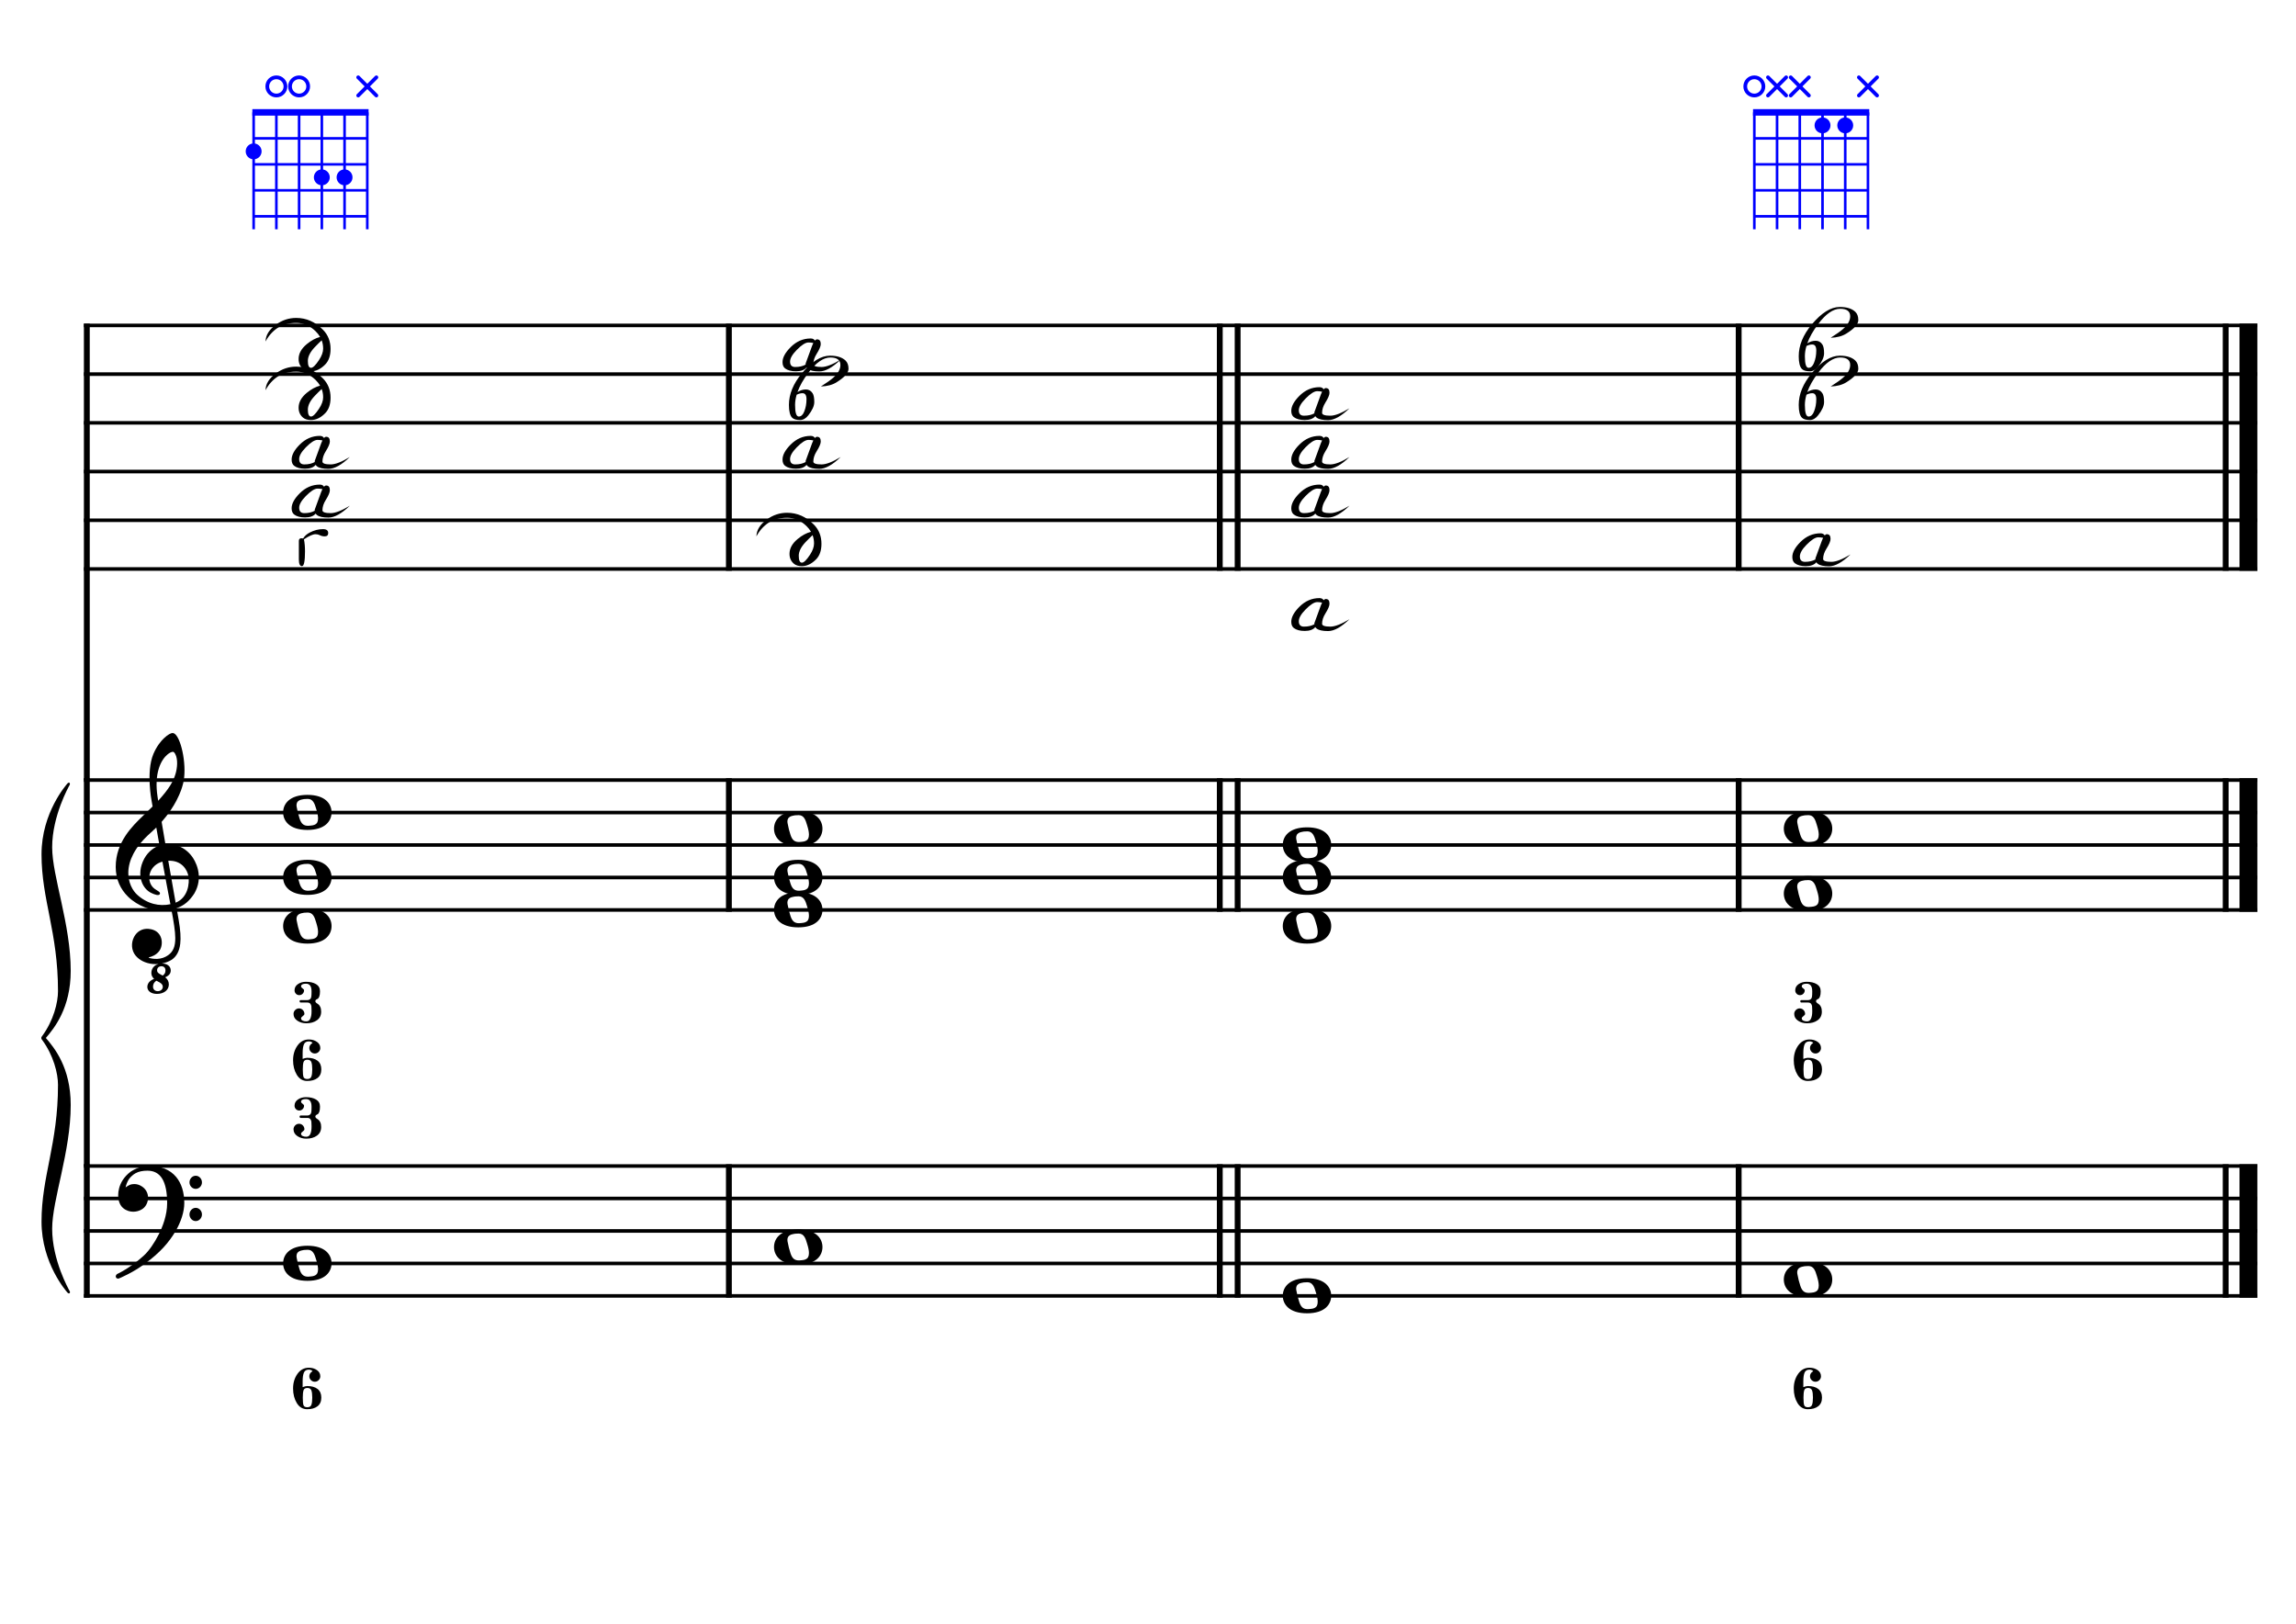 <?xml version="1.0" encoding="UTF-8" standalone="no"?>
<svg width="4209.44px" height="2976.38px" viewBox="0 0 4209.44 2976.38"
 xmlns="http://www.w3.org/2000/svg" xmlns:xlink="http://www.w3.org/1999/xlink" version="1.2" baseProfile="tiny">
<title>DoMajeur (6)</title>
<desc>Generated by MuseScore 3.6.2</desc>
<polyline class="StaffLines" fill="none" stroke="#000000" stroke-width="6.55" stroke-linejoin="bevel" points="153.819,596.523 4138.58,596.523"/>
<polyline class="StaffLines" fill="none" stroke="#000000" stroke-width="6.55" stroke-linejoin="bevel" points="153.819,685.814 4138.58,685.814"/>
<polyline class="StaffLines" fill="none" stroke="#000000" stroke-width="6.55" stroke-linejoin="bevel" points="153.819,775.106 4138.58,775.106"/>
<polyline class="StaffLines" fill="none" stroke="#000000" stroke-width="6.55" stroke-linejoin="bevel" points="153.819,864.397 4138.58,864.397"/>
<polyline class="StaffLines" fill="none" stroke="#000000" stroke-width="6.55" stroke-linejoin="bevel" points="153.819,953.688 4138.58,953.688"/>
<polyline class="StaffLines" fill="none" stroke="#000000" stroke-width="6.55" stroke-linejoin="bevel" points="153.819,1042.98 4138.58,1042.98"/>
<polyline class="StaffLines" fill="none" stroke="#000000" stroke-width="6.55" stroke-linejoin="bevel" points="153.819,1429.91 4138.58,1429.91"/>
<polyline class="StaffLines" fill="none" stroke="#000000" stroke-width="6.55" stroke-linejoin="bevel" points="153.819,1489.44 4138.58,1489.44"/>
<polyline class="StaffLines" fill="none" stroke="#000000" stroke-width="6.55" stroke-linejoin="bevel" points="153.819,1548.96 4138.58,1548.96"/>
<polyline class="StaffLines" fill="none" stroke="#000000" stroke-width="6.55" stroke-linejoin="bevel" points="153.819,1608.49 4138.58,1608.49"/>
<polyline class="StaffLines" fill="none" stroke="#000000" stroke-width="6.55" stroke-linejoin="bevel" points="153.819,1668.02 4138.58,1668.02"/>
<polyline class="StaffLines" fill="none" stroke="#000000" stroke-width="6.55" stroke-linejoin="bevel" points="153.819,2137.36 4138.58,2137.36"/>
<polyline class="StaffLines" fill="none" stroke="#000000" stroke-width="6.55" stroke-linejoin="bevel" points="153.819,2196.89 4138.58,2196.89"/>
<polyline class="StaffLines" fill="none" stroke="#000000" stroke-width="6.55" stroke-linejoin="bevel" points="153.819,2256.42 4138.58,2256.42"/>
<polyline class="StaffLines" fill="none" stroke="#000000" stroke-width="6.55" stroke-linejoin="bevel" points="153.819,2315.94 4138.58,2315.94"/>
<polyline class="StaffLines" fill="none" stroke="#000000" stroke-width="6.55" stroke-linejoin="bevel" points="153.819,2375.47 4138.58,2375.47"/>
<polyline class="BarLine" fill="none" stroke="#000000" stroke-width="10.71" stroke-linejoin="bevel" points="159.176,2134.09 159.176,2378.75"/>
<polyline class="BarLine" fill="none" stroke="#000000" stroke-width="10.71" stroke-linejoin="bevel" points="1336.33,2134.09 1336.33,2378.75"/>
<polyline class="BarLine" fill="none" stroke="#000000" stroke-width="10.71" stroke-linejoin="bevel" points="2236.33,2134.09 2236.33,2378.75"/>
<polyline class="BarLine" fill="none" stroke="#000000" stroke-width="10.71" stroke-linejoin="bevel" points="2269.07,2134.09 2269.07,2378.75"/>
<polyline class="BarLine" fill="none" stroke="#000000" stroke-width="10.71" stroke-linejoin="bevel" points="3187.66,2134.09 3187.66,2378.75"/>
<polyline class="BarLine" fill="none" stroke="#000000" stroke-width="10.71" stroke-linejoin="bevel" points="4080.54,2134.09 4080.54,2378.75"/>
<polyline class="BarLine" fill="none" stroke="#000000" stroke-width="32.74" stroke-linejoin="bevel" points="4122.21,2134.09 4122.21,2378.75"/>
<polyline class="BarLine" fill="none" stroke="#000000" stroke-width="10.71" stroke-linejoin="bevel" points="159.176,1426.63 159.176,2137.36"/>
<polyline class="BarLine" fill="none" stroke="#000000" stroke-width="10.71" stroke-linejoin="bevel" points="1336.33,1426.63 1336.33,1671.29"/>
<polyline class="BarLine" fill="none" stroke="#000000" stroke-width="10.71" stroke-linejoin="bevel" points="2236.33,1426.63 2236.33,1671.29"/>
<polyline class="BarLine" fill="none" stroke="#000000" stroke-width="10.71" stroke-linejoin="bevel" points="2269.07,1426.63 2269.07,1671.29"/>
<polyline class="BarLine" fill="none" stroke="#000000" stroke-width="10.71" stroke-linejoin="bevel" points="3187.66,1426.63 3187.66,1671.29"/>
<polyline class="BarLine" fill="none" stroke="#000000" stroke-width="10.71" stroke-linejoin="bevel" points="4080.54,1426.63 4080.54,1671.29"/>
<polyline class="BarLine" fill="none" stroke="#000000" stroke-width="32.74" stroke-linejoin="bevel" points="4122.21,1426.63 4122.21,1671.29"/>
<polyline class="BarLine" fill="none" stroke="#000000" stroke-width="10.71" stroke-linejoin="bevel" points="159.176,593.249 159.176,1429.91"/>
<polyline class="BarLine" fill="none" stroke="#000000" stroke-width="10.71" stroke-linejoin="bevel" points="1336.33,593.249 1336.33,1046.25"/>
<polyline class="BarLine" fill="none" stroke="#000000" stroke-width="10.71" stroke-linejoin="bevel" points="2236.33,593.249 2236.33,1046.25"/>
<polyline class="BarLine" fill="none" stroke="#000000" stroke-width="10.71" stroke-linejoin="bevel" points="2269.07,593.249 2269.07,1046.25"/>
<polyline class="BarLine" fill="none" stroke="#000000" stroke-width="10.71" stroke-linejoin="bevel" points="3187.66,593.249 3187.66,1046.25"/>
<polyline class="BarLine" fill="none" stroke="#000000" stroke-width="10.71" stroke-linejoin="bevel" points="4080.54,593.249 4080.54,1046.25"/>
<polyline class="BarLine" fill="none" stroke="#000000" stroke-width="32.74" stroke-linejoin="bevel" points="4122.21,593.249 4122.21,1046.25"/>
<path class="Note" transform="matrix(2.381,0,0,2.381,519.076,2315.94)" d="M18.7,-13.6 C4.9,-13.6 0,-6.6 0,-0.1 C0,6.4 4.9,13.4 18.7,13.4 C32.5,13.4 37.3,6.4 37.3,-0.1 C37.3,-6.6 32.5,-13.6 18.7,-13.6 M10.4,-4.5 C10.3,-4.9 10.3,-5.3 10.3,-5.7 C10.3,-6.5 10.5,-7.3 10.9,-8 C11.6,-9 12.8,-9.7 14.3,-10 C15.6,-10.3 16.3,-10.5 18.9,-10.5 L19,-10.5 C23,-10.5 24.3,-6.8 25.4,-3 L25.7,-2 C26.5,0.6 26.9,2.8 26.9,4.5 C26.9,5.7 26.7,6.8 26.3,7.6 C25.7,8.7 24.7,9.4 23,9.8 C22.1,10 20.6,10.1 20.6,10.1 C20.1,10.1 19.7,10.2 19.3,10.2 C16.1,10.2 14.1,9 12.7,4.7 C11.5,1 11.3,-0.1 10.4,-4.5"/>
<path class="Note" transform="matrix(2.381,0,0,2.381,1419.07,2286.18)" d="M18.7,-13.6 C4.9,-13.6 0,-6.6 0,-0.1 C0,6.4 4.9,13.4 18.7,13.4 C32.5,13.4 37.3,6.4 37.3,-0.1 C37.3,-6.6 32.5,-13.6 18.7,-13.6 M10.4,-4.5 C10.3,-4.9 10.3,-5.3 10.3,-5.7 C10.3,-6.5 10.5,-7.3 10.9,-8 C11.6,-9 12.8,-9.7 14.3,-10 C15.6,-10.3 16.3,-10.5 18.9,-10.5 L19,-10.5 C23,-10.5 24.3,-6.8 25.4,-3 L25.7,-2 C26.5,0.6 26.9,2.8 26.9,4.5 C26.9,5.7 26.7,6.8 26.3,7.6 C25.7,8.7 24.7,9.4 23,9.8 C22.1,10 20.6,10.1 20.6,10.1 C20.1,10.1 19.7,10.2 19.3,10.2 C16.1,10.2 14.1,9 12.7,4.7 C11.5,1 11.3,-0.1 10.4,-4.5"/>
<path class="Note" transform="matrix(2.381,0,0,2.381,2351.81,2375.47)" d="M18.7,-13.6 C4.9,-13.6 0,-6.6 0,-0.1 C0,6.4 4.9,13.4 18.7,13.4 C32.5,13.4 37.3,6.4 37.3,-0.1 C37.3,-6.6 32.5,-13.6 18.7,-13.6 M10.4,-4.5 C10.3,-4.9 10.3,-5.3 10.3,-5.7 C10.3,-6.5 10.5,-7.3 10.9,-8 C11.6,-9 12.8,-9.7 14.3,-10 C15.6,-10.3 16.3,-10.5 18.9,-10.5 L19,-10.5 C23,-10.5 24.3,-6.8 25.4,-3 L25.7,-2 C26.5,0.6 26.9,2.8 26.9,4.5 C26.9,5.7 26.7,6.8 26.3,7.6 C25.7,8.7 24.7,9.4 23,9.8 C22.1,10 20.6,10.1 20.6,10.1 C20.1,10.1 19.7,10.2 19.3,10.2 C16.1,10.2 14.1,9 12.7,4.7 C11.5,1 11.3,-0.1 10.4,-4.5"/>
<path class="Note" transform="matrix(2.381,0,0,2.381,3270.41,2345.71)" d="M18.7,-13.6 C4.9,-13.6 0,-6.6 0,-0.1 C0,6.4 4.9,13.4 18.7,13.4 C32.5,13.4 37.3,6.4 37.3,-0.1 C37.3,-6.6 32.5,-13.6 18.7,-13.6 M10.4,-4.5 C10.3,-4.9 10.3,-5.3 10.3,-5.7 C10.3,-6.5 10.5,-7.3 10.9,-8 C11.6,-9 12.8,-9.7 14.3,-10 C15.6,-10.3 16.3,-10.5 18.9,-10.5 L19,-10.5 C23,-10.5 24.3,-6.8 25.4,-3 L25.7,-2 C26.5,0.6 26.9,2.8 26.9,4.5 C26.9,5.7 26.7,6.8 26.3,7.6 C25.7,8.7 24.7,9.4 23,9.8 C22.1,10 20.6,10.1 20.6,10.1 C20.1,10.1 19.7,10.2 19.3,10.2 C16.1,10.2 14.1,9 12.7,4.7 C11.5,1 11.3,-0.1 10.4,-4.5"/>
<path class="Note" transform="matrix(2.381,0,0,2.381,519.076,1697.78)" d="M18.7,-13.6 C4.9,-13.6 0,-6.6 0,-0.1 C0,6.4 4.9,13.4 18.7,13.4 C32.5,13.4 37.3,6.4 37.3,-0.1 C37.3,-6.6 32.5,-13.6 18.7,-13.6 M10.4,-4.5 C10.3,-4.9 10.3,-5.3 10.3,-5.7 C10.3,-6.5 10.5,-7.3 10.9,-8 C11.6,-9 12.8,-9.7 14.3,-10 C15.6,-10.3 16.3,-10.5 18.9,-10.5 L19,-10.5 C23,-10.5 24.3,-6.8 25.4,-3 L25.7,-2 C26.5,0.6 26.9,2.8 26.9,4.5 C26.9,5.7 26.7,6.8 26.3,7.6 C25.7,8.7 24.7,9.4 23,9.8 C22.1,10 20.6,10.1 20.6,10.1 C20.1,10.1 19.7,10.2 19.3,10.2 C16.1,10.2 14.1,9 12.7,4.7 C11.5,1 11.3,-0.1 10.4,-4.5"/>
<path class="Note" transform="matrix(2.381,0,0,2.381,519.076,1608.49)" d="M18.7,-13.6 C4.9,-13.6 0,-6.6 0,-0.1 C0,6.4 4.9,13.4 18.7,13.4 C32.5,13.4 37.3,6.4 37.3,-0.1 C37.3,-6.6 32.5,-13.6 18.7,-13.6 M10.4,-4.5 C10.3,-4.9 10.3,-5.3 10.3,-5.7 C10.3,-6.5 10.5,-7.3 10.9,-8 C11.6,-9 12.8,-9.7 14.3,-10 C15.6,-10.3 16.3,-10.5 18.9,-10.5 L19,-10.5 C23,-10.5 24.3,-6.8 25.4,-3 L25.7,-2 C26.5,0.6 26.9,2.8 26.9,4.5 C26.9,5.7 26.7,6.8 26.3,7.6 C25.7,8.7 24.7,9.4 23,9.8 C22.1,10 20.6,10.1 20.6,10.1 C20.1,10.1 19.7,10.2 19.3,10.2 C16.1,10.2 14.1,9 12.7,4.7 C11.5,1 11.3,-0.1 10.4,-4.5"/>
<path class="Note" transform="matrix(2.381,0,0,2.381,519.076,1489.44)" d="M18.7,-13.6 C4.9,-13.6 0,-6.6 0,-0.1 C0,6.4 4.9,13.4 18.7,13.4 C32.5,13.4 37.3,6.4 37.3,-0.1 C37.3,-6.6 32.5,-13.6 18.7,-13.6 M10.4,-4.5 C10.3,-4.9 10.3,-5.3 10.3,-5.7 C10.3,-6.5 10.5,-7.3 10.9,-8 C11.6,-9 12.8,-9.7 14.3,-10 C15.6,-10.3 16.3,-10.5 18.9,-10.5 L19,-10.5 C23,-10.5 24.3,-6.8 25.4,-3 L25.7,-2 C26.5,0.6 26.9,2.8 26.9,4.5 C26.9,5.7 26.7,6.8 26.3,7.6 C25.7,8.7 24.7,9.4 23,9.8 C22.1,10 20.6,10.1 20.6,10.1 C20.1,10.1 19.7,10.2 19.3,10.2 C16.1,10.2 14.1,9 12.7,4.7 C11.5,1 11.3,-0.1 10.4,-4.5"/>
<path class="Note" transform="matrix(2.381,0,0,2.381,1419.07,1668.02)" d="M18.7,-13.6 C4.9,-13.6 0,-6.6 0,-0.1 C0,6.4 4.9,13.4 18.7,13.4 C32.5,13.4 37.3,6.4 37.3,-0.1 C37.3,-6.6 32.5,-13.6 18.7,-13.6 M10.4,-4.5 C10.3,-4.9 10.3,-5.3 10.3,-5.7 C10.3,-6.5 10.5,-7.3 10.9,-8 C11.6,-9 12.8,-9.7 14.3,-10 C15.6,-10.3 16.3,-10.5 18.9,-10.5 L19,-10.5 C23,-10.5 24.3,-6.8 25.4,-3 L25.7,-2 C26.5,0.6 26.9,2.8 26.9,4.5 C26.9,5.7 26.7,6.8 26.3,7.6 C25.7,8.7 24.7,9.4 23,9.8 C22.1,10 20.6,10.1 20.6,10.1 C20.1,10.1 19.7,10.2 19.3,10.2 C16.1,10.2 14.1,9 12.7,4.7 C11.5,1 11.3,-0.1 10.4,-4.5"/>
<path class="Note" transform="matrix(2.381,0,0,2.381,1419.07,1608.49)" d="M18.7,-13.6 C4.9,-13.6 0,-6.6 0,-0.1 C0,6.4 4.9,13.4 18.7,13.4 C32.5,13.4 37.3,6.4 37.3,-0.1 C37.3,-6.6 32.5,-13.6 18.7,-13.6 M10.4,-4.5 C10.3,-4.9 10.3,-5.3 10.3,-5.7 C10.3,-6.5 10.5,-7.3 10.9,-8 C11.6,-9 12.8,-9.7 14.3,-10 C15.6,-10.3 16.3,-10.5 18.9,-10.5 L19,-10.5 C23,-10.5 24.3,-6.8 25.4,-3 L25.7,-2 C26.5,0.6 26.9,2.8 26.9,4.5 C26.9,5.7 26.7,6.8 26.3,7.6 C25.7,8.7 24.7,9.4 23,9.8 C22.1,10 20.6,10.1 20.6,10.1 C20.1,10.1 19.7,10.2 19.3,10.2 C16.1,10.2 14.1,9 12.7,4.7 C11.5,1 11.3,-0.1 10.4,-4.5"/>
<path class="Note" transform="matrix(2.381,0,0,2.381,1419.07,1519.2)" d="M18.7,-13.6 C4.9,-13.6 0,-6.6 0,-0.1 C0,6.4 4.9,13.4 18.7,13.4 C32.5,13.4 37.3,6.4 37.3,-0.1 C37.3,-6.6 32.5,-13.6 18.7,-13.6 M10.4,-4.5 C10.3,-4.9 10.3,-5.3 10.3,-5.7 C10.3,-6.5 10.5,-7.3 10.9,-8 C11.6,-9 12.8,-9.7 14.3,-10 C15.6,-10.3 16.3,-10.5 18.9,-10.5 L19,-10.5 C23,-10.5 24.3,-6.8 25.4,-3 L25.7,-2 C26.5,0.6 26.9,2.8 26.9,4.5 C26.9,5.7 26.7,6.8 26.3,7.6 C25.7,8.7 24.7,9.4 23,9.8 C22.1,10 20.6,10.1 20.6,10.1 C20.1,10.1 19.7,10.2 19.3,10.2 C16.1,10.2 14.1,9 12.7,4.7 C11.5,1 11.3,-0.1 10.4,-4.5"/>
<path class="Note" transform="matrix(2.381,0,0,2.381,2351.81,1697.78)" d="M18.7,-13.6 C4.9,-13.6 0,-6.6 0,-0.1 C0,6.4 4.9,13.4 18.7,13.4 C32.5,13.4 37.3,6.4 37.3,-0.1 C37.3,-6.6 32.5,-13.6 18.7,-13.6 M10.4,-4.5 C10.3,-4.9 10.3,-5.3 10.3,-5.7 C10.3,-6.5 10.5,-7.3 10.9,-8 C11.6,-9 12.8,-9.7 14.3,-10 C15.6,-10.3 16.3,-10.5 18.9,-10.5 L19,-10.5 C23,-10.5 24.3,-6.8 25.4,-3 L25.7,-2 C26.5,0.6 26.9,2.8 26.9,4.5 C26.9,5.7 26.7,6.8 26.3,7.6 C25.7,8.7 24.7,9.4 23,9.8 C22.1,10 20.6,10.1 20.6,10.1 C20.1,10.1 19.7,10.2 19.3,10.2 C16.1,10.2 14.1,9 12.7,4.7 C11.5,1 11.3,-0.1 10.4,-4.5"/>
<path class="Note" transform="matrix(2.381,0,0,2.381,2351.81,1608.49)" d="M18.7,-13.6 C4.9,-13.6 0,-6.6 0,-0.1 C0,6.4 4.9,13.4 18.7,13.4 C32.5,13.4 37.3,6.4 37.3,-0.1 C37.3,-6.6 32.5,-13.6 18.7,-13.6 M10.4,-4.5 C10.3,-4.9 10.3,-5.3 10.3,-5.7 C10.3,-6.5 10.5,-7.3 10.9,-8 C11.6,-9 12.8,-9.7 14.3,-10 C15.6,-10.3 16.3,-10.5 18.9,-10.5 L19,-10.5 C23,-10.5 24.3,-6.8 25.4,-3 L25.7,-2 C26.5,0.6 26.9,2.8 26.9,4.5 C26.9,5.7 26.7,6.8 26.3,7.6 C25.7,8.7 24.7,9.4 23,9.8 C22.1,10 20.6,10.1 20.6,10.1 C20.1,10.1 19.7,10.2 19.3,10.2 C16.1,10.2 14.1,9 12.7,4.7 C11.5,1 11.3,-0.1 10.4,-4.5"/>
<path class="Note" transform="matrix(2.381,0,0,2.381,2351.81,1548.96)" d="M18.7,-13.6 C4.9,-13.6 0,-6.6 0,-0.1 C0,6.4 4.9,13.4 18.7,13.4 C32.5,13.4 37.3,6.4 37.3,-0.1 C37.3,-6.6 32.5,-13.6 18.7,-13.6 M10.4,-4.5 C10.3,-4.9 10.3,-5.3 10.3,-5.7 C10.3,-6.5 10.5,-7.3 10.9,-8 C11.6,-9 12.8,-9.7 14.3,-10 C15.6,-10.3 16.3,-10.5 18.9,-10.5 L19,-10.5 C23,-10.5 24.3,-6.8 25.4,-3 L25.7,-2 C26.5,0.6 26.9,2.8 26.9,4.5 C26.9,5.7 26.7,6.8 26.3,7.6 C25.7,8.7 24.7,9.4 23,9.8 C22.1,10 20.6,10.1 20.6,10.1 C20.1,10.1 19.7,10.2 19.3,10.2 C16.1,10.2 14.1,9 12.7,4.7 C11.5,1 11.3,-0.1 10.4,-4.5"/>
<path class="Note" transform="matrix(2.381,0,0,2.381,3270.41,1638.26)" d="M18.7,-13.6 C4.9,-13.6 0,-6.6 0,-0.1 C0,6.4 4.9,13.4 18.7,13.4 C32.5,13.4 37.3,6.4 37.3,-0.1 C37.3,-6.6 32.5,-13.6 18.7,-13.6 M10.4,-4.5 C10.3,-4.9 10.3,-5.3 10.3,-5.7 C10.3,-6.5 10.5,-7.3 10.9,-8 C11.6,-9 12.8,-9.7 14.3,-10 C15.6,-10.3 16.3,-10.5 18.9,-10.5 L19,-10.5 C23,-10.5 24.3,-6.8 25.4,-3 L25.7,-2 C26.5,0.6 26.9,2.8 26.9,4.5 C26.9,5.7 26.7,6.8 26.3,7.6 C25.7,8.7 24.7,9.4 23,9.8 C22.1,10 20.6,10.1 20.6,10.1 C20.1,10.1 19.7,10.2 19.3,10.2 C16.1,10.2 14.1,9 12.7,4.7 C11.5,1 11.3,-0.1 10.4,-4.5"/>
<path class="Note" transform="matrix(2.381,0,0,2.381,3270.41,1519.2)" d="M18.7,-13.6 C4.9,-13.6 0,-6.6 0,-0.1 C0,6.4 4.9,13.4 18.7,13.4 C32.5,13.4 37.3,6.4 37.3,-0.1 C37.3,-6.6 32.5,-13.6 18.7,-13.6 M10.4,-4.5 C10.3,-4.9 10.3,-5.3 10.3,-5.7 C10.3,-6.5 10.5,-7.3 10.9,-8 C11.6,-9 12.8,-9.7 14.3,-10 C15.6,-10.3 16.3,-10.5 18.9,-10.5 L19,-10.5 C23,-10.5 24.3,-6.8 25.4,-3 L25.7,-2 C26.5,0.6 26.9,2.8 26.9,4.5 C26.9,5.7 26.7,6.8 26.3,7.6 C25.7,8.7 24.7,9.4 23,9.8 C22.1,10 20.6,10.1 20.6,10.1 C20.1,10.1 19.7,10.2 19.3,10.2 C16.1,10.2 14.1,9 12.7,4.7 C11.5,1 11.3,-0.1 10.4,-4.5"/>
<path class="Note" d="M553.619,1037.8 C549.823,1037.8 547.925,1033.73 547.925,1025.6 L547.925,991.546 C547.925,988.292 549.513,986.665 552.689,986.665 C554.084,986.665 555.13,986.781 555.827,987.014 C558.306,982.675 562.374,979.034 568.029,976.09 C575.932,971.984 583.95,969.931 592.085,969.931 C598.515,969.931 601.73,972.332 601.73,977.136 C601.73,981.164 599.561,983.179 595.223,983.179 C592.124,983.179 589.18,982.482 586.391,981.087 C583.911,979.847 581.277,979.228 578.488,979.228 C573.685,979.228 566.596,982.365 557.222,988.641 C558.539,994.916 559.197,1002.24 559.197,1010.6 C559.197,1028.73 557.338,1037.8 553.619,1037.8"/>
<path class="Note" d="M597.895,889.936 C602.466,889.936 604.752,892.803 604.752,898.536 C604.752,902.565 602.234,908.569 597.198,916.549 C593.17,922.979 591.155,929.254 591.155,935.375 C591.155,938.861 596.23,940.604 606.379,940.604 C614.746,940.604 626.406,936.072 641.358,927.008 C626.328,941.495 613.274,948.739 602.195,948.739 C592.201,948.739 585.228,947.228 581.277,944.207 C580.27,943.432 579.418,942.502 578.721,941.418 C574.847,946.144 568.378,948.507 559.313,948.507 C550.636,948.507 543.974,946.725 539.325,943.161 C536.226,940.759 534.677,936.924 534.677,931.656 C534.677,923.289 539.635,914.147 549.552,904.23 C560.166,893.616 572.445,888.309 586.391,888.309 C589.877,888.309 592.433,889.588 594.06,892.144 C595.378,890.672 596.656,889.936 597.895,889.936 M577.094,936.188 C577.016,935.568 576.977,934.949 576.977,934.329 C576.977,934.019 580.929,923.211 588.831,901.906 C589.606,899.814 590.38,898.032 591.155,896.56 C588.134,895.941 585.151,895.631 582.207,895.631 C576.784,895.631 569.579,900.24 560.592,909.46 C552.534,917.672 548.506,924.761 548.506,930.726 C548.506,937.312 551.643,940.604 557.919,940.604 C565.511,940.604 571.903,939.132 577.094,936.188"/>
<path class="Note" d="M597.895,800.645 C602.466,800.645 604.752,803.512 604.752,809.245 C604.752,813.273 602.234,819.277 597.198,827.257 C593.17,833.688 591.155,839.963 591.155,846.083 C591.155,849.57 596.23,851.313 606.379,851.313 C614.746,851.313 626.406,846.781 641.358,837.716 C626.328,852.204 613.274,859.448 602.195,859.448 C592.201,859.448 585.228,857.937 581.277,854.915 C580.27,854.141 579.418,853.211 578.721,852.126 C574.847,856.852 568.378,859.215 559.313,859.215 C550.636,859.215 543.974,857.433 539.325,853.87 C536.226,851.468 534.677,847.633 534.677,842.365 C534.677,833.998 539.635,824.856 549.552,814.939 C560.166,804.325 572.445,799.018 586.391,799.018 C589.877,799.018 592.433,800.296 594.06,802.853 C595.378,801.381 596.656,800.645 597.895,800.645 M577.094,846.897 C577.016,846.277 576.977,845.657 576.977,845.038 C576.977,844.728 580.929,833.92 588.831,812.615 C589.606,810.523 590.38,808.741 591.155,807.269 C588.134,806.649 585.151,806.339 582.207,806.339 C576.784,806.339 569.579,810.949 560.592,820.168 C552.534,828.381 548.506,835.47 548.506,841.435 C548.506,848.02 551.643,851.313 557.919,851.313 C565.511,851.313 571.903,849.841 577.094,846.897"/>
<path class="Note" d="M486.807,626.013 C487.117,614.315 493.586,603.933 506.214,594.869 C517.448,586.812 529.727,582.783 543.053,582.783 C561.724,582.783 578.187,590.104 592.443,604.747 C601.507,614.121 606.039,625.742 606.039,639.61 C606.039,652.083 602.708,661.651 596.045,668.314 C587.91,676.526 579.311,680.633 570.246,680.633 C564.048,680.633 559.245,679.238 555.836,676.449 C550.258,671.878 547.469,665.758 547.469,658.088 C547.469,648.171 552.427,639.107 562.344,630.894 C570.479,624.154 578.652,619.738 586.864,617.646 C584.695,613.928 581.945,610.441 578.613,607.187 C568.232,597.038 556.456,591.964 543.285,591.964 C529.572,591.964 518.222,594.946 509.236,600.912 C499.939,607.032 492.462,615.4 486.807,626.013 M589.77,623.805 C585.509,627.757 581.248,631.979 576.986,636.472 C568.619,645.304 564.436,653.672 564.436,661.574 C564.436,670.019 566.373,674.241 570.246,674.241 C573.733,674.241 578.613,669.476 584.889,659.947 C589.925,652.355 592.443,645.382 592.443,639.029 C592.443,633.606 591.552,628.531 589.77,623.805"/>
<path class="Note" d="M486.807,715.305 C487.117,703.606 493.586,693.225 506.214,684.16 C517.448,676.103 529.727,672.074 543.053,672.074 C561.724,672.074 578.187,679.396 592.443,694.038 C601.507,703.413 606.039,715.034 606.039,728.901 C606.039,741.375 602.708,750.943 596.045,757.606 C587.91,765.818 579.311,769.924 570.246,769.924 C564.048,769.924 559.245,768.529 555.836,765.74 C550.258,761.169 547.469,755.049 547.469,747.379 C547.469,737.462 552.427,728.398 562.344,720.186 C570.479,713.445 578.652,709.029 586.864,706.938 C584.695,703.219 581.945,699.733 578.613,696.479 C568.232,686.33 556.456,681.255 543.285,681.255 C529.572,681.255 518.222,684.238 509.236,690.203 C499.939,696.324 492.462,704.691 486.807,715.305 M589.77,713.097 C585.509,717.048 581.248,721.27 576.986,725.764 C568.619,734.596 564.436,742.963 564.436,750.865 C564.436,759.31 566.373,763.532 570.246,763.532 C573.733,763.532 578.613,758.768 584.889,749.238 C589.925,741.646 592.443,734.673 592.443,728.32 C592.443,722.897 591.552,717.823 589.77,713.097"/>
<path class="Note" d="M1386.8,983.179 C1387.11,971.48 1393.58,961.099 1406.21,952.034 C1417.45,943.977 1429.72,939.948 1443.05,939.948 C1461.72,939.948 1478.18,947.27 1492.44,961.912 C1501.5,971.287 1506.04,982.908 1506.04,996.776 C1506.04,1009.25 1502.71,1018.82 1496.04,1025.48 C1487.91,1033.69 1479.31,1037.8 1470.24,1037.8 C1464.05,1037.8 1459.24,1036.4 1455.83,1033.61 C1450.26,1029.04 1447.47,1022.92 1447.47,1015.25 C1447.47,1005.34 1452.42,996.272 1462.34,988.06 C1470.48,981.319 1478.65,976.903 1486.86,974.812 C1484.69,971.093 1481.94,967.607 1478.61,964.353 C1468.23,954.204 1456.45,949.129 1443.28,949.129 C1429.57,949.129 1418.22,952.112 1409.23,958.077 C1399.94,964.198 1392.46,972.565 1386.8,983.179 M1489.77,980.971 C1485.51,984.922 1481.25,989.144 1476.98,993.638 C1468.62,1002.47 1464.43,1010.84 1464.43,1018.74 C1464.43,1027.18 1466.37,1031.41 1470.24,1031.41 C1473.73,1031.41 1478.61,1026.64 1484.89,1017.11 C1489.92,1009.52 1492.44,1002.55 1492.44,996.194 C1492.44,990.771 1491.55,985.697 1489.77,980.971"/>
<path class="Note" d="M1497.89,622.062 C1502.46,622.062 1504.75,624.929 1504.75,630.662 C1504.75,634.691 1502.23,640.695 1497.2,648.675 C1493.17,655.105 1491.15,661.38 1491.15,667.501 C1491.15,670.987 1496.23,672.73 1506.38,672.73 C1514.74,672.73 1526.4,668.198 1541.36,659.134 C1526.33,673.621 1513.27,680.865 1502.19,680.865 C1492.2,680.865 1485.23,679.354 1481.27,676.333 C1480.27,675.558 1479.42,674.628 1478.72,673.544 C1474.84,678.27 1468.38,680.633 1459.31,680.633 C1450.63,680.633 1443.97,678.851 1439.32,675.287 C1436.22,672.885 1434.67,669.05 1434.67,663.782 C1434.67,655.415 1439.63,646.273 1449.55,636.356 C1460.16,625.742 1472.44,620.435 1486.39,620.435 C1489.87,620.435 1492.43,621.714 1494.06,624.27 C1495.37,622.798 1496.65,622.062 1497.89,622.062 M1477.09,668.314 C1477.01,667.694 1476.97,667.075 1476.97,666.455 C1476.97,666.145 1480.93,655.337 1488.83,634.032 C1489.6,631.94 1490.38,630.158 1491.15,628.686 C1488.13,628.067 1485.15,627.757 1482.2,627.757 C1476.78,627.757 1469.58,632.366 1460.59,641.586 C1452.53,649.798 1448.5,656.887 1448.5,662.852 C1448.5,669.438 1451.64,672.73 1457.92,672.73 C1465.51,672.73 1471.9,671.258 1477.09,668.314"/>
<path class="Note" d="M1497.89,800.645 C1502.46,800.645 1504.75,803.512 1504.75,809.245 C1504.75,813.273 1502.23,819.277 1497.2,827.257 C1493.17,833.688 1491.15,839.963 1491.15,846.083 C1491.15,849.57 1496.23,851.313 1506.38,851.313 C1514.74,851.313 1526.4,846.781 1541.36,837.716 C1526.33,852.204 1513.27,859.448 1502.19,859.448 C1492.2,859.448 1485.23,857.937 1481.27,854.915 C1480.27,854.141 1479.42,853.211 1478.72,852.126 C1474.84,856.852 1468.38,859.215 1459.31,859.215 C1450.63,859.215 1443.97,857.433 1439.32,853.87 C1436.22,851.468 1434.67,847.633 1434.67,842.365 C1434.67,833.998 1439.63,824.856 1449.55,814.939 C1460.16,804.325 1472.44,799.018 1486.39,799.018 C1489.87,799.018 1492.43,800.296 1494.06,802.853 C1495.37,801.381 1496.65,800.645 1497.89,800.645 M1477.09,846.897 C1477.01,846.277 1476.97,845.657 1476.97,845.038 C1476.97,844.728 1480.93,833.92 1488.83,812.615 C1489.6,810.523 1490.38,808.741 1491.15,807.269 C1488.13,806.649 1485.15,806.339 1482.2,806.339 C1476.78,806.339 1469.58,810.949 1460.59,820.168 C1452.53,828.381 1448.5,835.47 1448.5,841.435 C1448.5,848.02 1451.64,851.313 1457.92,851.313 C1465.51,851.313 1471.9,849.841 1477.09,846.897"/>
<path class="Note" d="M1504.98,708.448 C1515.44,701.863 1523.03,696.479 1527.76,692.295 C1536.44,684.625 1540.77,676.878 1540.77,669.053 C1540.77,659.911 1534.65,655.34 1522.41,655.34 C1509.55,655.34 1496.15,664.598 1482.2,683.114 C1472.75,695.665 1466.05,707.519 1462.1,718.675 C1466.98,715.498 1472.13,713.91 1477.56,713.91 C1482.67,713.91 1486.74,716.196 1489.76,720.767 C1491.85,723.943 1492.9,729.366 1492.9,737.036 C1492.9,743.931 1489.25,752.027 1481.97,761.324 C1477.48,767.057 1472.48,769.924 1466.98,769.924 C1460.01,769.924 1455.13,768.529 1452.34,765.74 C1448.39,761.789 1446.41,753.964 1446.41,742.266 C1446.41,722.587 1454.35,703.219 1470.23,684.16 C1488.13,662.7 1505.29,651.97 1521.72,651.97 C1534.42,651.97 1543.91,654.953 1550.19,660.918 C1553.83,664.404 1555.65,669.44 1555.65,676.026 C1555.65,683.386 1548.41,691.598 1533.92,700.662 C1526.33,705.466 1516.68,708.061 1504.98,708.448 M1460.59,723.556 C1458.65,730.064 1457.68,736.3 1457.68,742.266 C1457.68,756.443 1459.93,763.532 1464.42,763.532 C1468.69,763.532 1472.02,760.511 1474.42,754.468 C1477.21,747.65 1478.6,740.096 1478.6,731.807 C1478.6,724.447 1476.16,720.767 1471.28,720.767 C1467.87,720.767 1464.31,721.696 1460.59,723.556"/>
<path class="Note" d="M2430.63,1097.99 C2435.2,1097.99 2437.49,1100.85 2437.49,1106.58 C2437.49,1110.61 2434.97,1116.62 2429.93,1124.6 C2425.9,1131.03 2423.89,1137.3 2423.89,1143.42 C2423.89,1146.91 2428.96,1148.65 2439.11,1148.65 C2447.48,1148.65 2459.14,1144.12 2474.09,1135.06 C2459.06,1149.54 2446.01,1156.79 2434.93,1156.79 C2424.94,1156.79 2417.96,1155.28 2414.01,1152.26 C2413.01,1151.48 2412.15,1150.55 2411.46,1149.47 C2407.58,1154.19 2401.11,1156.56 2392.05,1156.56 C2383.37,1156.56 2376.71,1154.77 2372.06,1151.21 C2368.96,1148.81 2367.41,1144.97 2367.41,1139.7 C2367.41,1131.34 2372.37,1122.2 2382.29,1112.28 C2392.9,1101.67 2405.18,1096.36 2419.13,1096.36 C2422.61,1096.36 2425.17,1097.64 2426.8,1100.19 C2428.11,1098.72 2429.39,1097.99 2430.63,1097.99 M2409.83,1144.24 C2409.75,1143.62 2409.71,1143 2409.71,1142.38 C2409.71,1142.07 2413.66,1131.26 2421.57,1109.95 C2422.34,1107.86 2423.12,1106.08 2423.89,1104.61 C2420.87,1103.99 2417.89,1103.68 2414.94,1103.68 C2409.52,1103.68 2402.31,1108.29 2393.33,1117.51 C2385.27,1125.72 2381.24,1132.81 2381.24,1138.78 C2381.24,1145.36 2384.38,1148.65 2390.65,1148.65 C2398.25,1148.65 2404.64,1147.18 2409.83,1144.24"/>
<path class="Note" d="M2430.63,889.936 C2435.2,889.936 2437.49,892.803 2437.49,898.536 C2437.49,902.565 2434.97,908.569 2429.93,916.549 C2425.9,922.979 2423.89,929.254 2423.89,935.375 C2423.89,938.861 2428.96,940.604 2439.11,940.604 C2447.48,940.604 2459.14,936.072 2474.09,927.008 C2459.06,941.495 2446.01,948.739 2434.93,948.739 C2424.94,948.739 2417.96,947.228 2414.01,944.207 C2413.01,943.432 2412.15,942.502 2411.46,941.418 C2407.58,946.144 2401.11,948.507 2392.05,948.507 C2383.37,948.507 2376.71,946.725 2372.06,943.161 C2368.96,940.759 2367.41,936.924 2367.41,931.656 C2367.41,923.289 2372.37,914.147 2382.29,904.23 C2392.9,893.616 2405.18,888.309 2419.13,888.309 C2422.61,888.309 2425.17,889.588 2426.8,892.144 C2428.11,890.672 2429.39,889.936 2430.63,889.936 M2409.83,936.188 C2409.75,935.568 2409.71,934.949 2409.71,934.329 C2409.71,934.019 2413.66,923.211 2421.57,901.906 C2422.34,899.814 2423.12,898.032 2423.89,896.56 C2420.87,895.941 2417.89,895.631 2414.94,895.631 C2409.52,895.631 2402.31,900.24 2393.33,909.46 C2385.27,917.672 2381.24,924.761 2381.24,930.726 C2381.24,937.312 2384.38,940.604 2390.65,940.604 C2398.25,940.604 2404.64,939.132 2409.83,936.188"/>
<path class="Note" d="M2430.63,800.645 C2435.2,800.645 2437.49,803.512 2437.49,809.245 C2437.49,813.273 2434.97,819.277 2429.93,827.257 C2425.9,833.688 2423.89,839.963 2423.89,846.083 C2423.89,849.57 2428.96,851.313 2439.11,851.313 C2447.48,851.313 2459.14,846.781 2474.09,837.716 C2459.06,852.204 2446.01,859.448 2434.93,859.448 C2424.94,859.448 2417.96,857.937 2414.01,854.915 C2413.01,854.141 2412.15,853.211 2411.46,852.126 C2407.58,856.852 2401.11,859.215 2392.05,859.215 C2383.37,859.215 2376.71,857.433 2372.06,853.87 C2368.96,851.468 2367.41,847.633 2367.41,842.365 C2367.41,833.998 2372.37,824.856 2382.29,814.939 C2392.9,804.325 2405.18,799.018 2419.13,799.018 C2422.61,799.018 2425.17,800.296 2426.8,802.853 C2428.11,801.381 2429.39,800.645 2430.63,800.645 M2409.83,846.897 C2409.75,846.277 2409.71,845.657 2409.71,845.038 C2409.71,844.728 2413.66,833.92 2421.57,812.615 C2422.34,810.523 2423.12,808.741 2423.89,807.269 C2420.87,806.649 2417.89,806.339 2414.94,806.339 C2409.52,806.339 2402.31,810.949 2393.33,820.168 C2385.27,828.381 2381.24,835.47 2381.24,841.435 C2381.24,848.02 2384.38,851.313 2390.65,851.313 C2398.25,851.313 2404.64,849.841 2409.83,846.897"/>
<path class="Note" d="M2430.63,711.354 C2435.2,711.354 2437.49,714.22 2437.49,719.953 C2437.49,723.982 2434.97,729.986 2429.93,737.966 C2425.9,744.396 2423.89,750.672 2423.89,756.792 C2423.89,760.278 2428.96,762.022 2439.11,762.022 C2447.48,762.022 2459.14,757.489 2474.09,748.425 C2459.06,762.913 2446.01,770.156 2434.93,770.156 C2424.94,770.156 2417.96,768.646 2414.01,765.624 C2413.01,764.849 2412.15,763.92 2411.46,762.835 C2407.58,767.561 2401.11,769.924 2392.05,769.924 C2383.37,769.924 2376.71,768.142 2372.06,764.578 C2368.96,762.177 2367.41,758.342 2367.41,753.073 C2367.41,744.706 2372.37,735.564 2382.29,725.648 C2392.9,715.034 2405.18,709.727 2419.13,709.727 C2422.61,709.727 2425.17,711.005 2426.8,713.562 C2428.11,712.09 2429.39,711.354 2430.63,711.354 M2409.83,757.606 C2409.75,756.986 2409.71,756.366 2409.71,755.746 C2409.71,755.436 2413.66,744.629 2421.57,723.323 C2422.34,721.232 2423.12,719.45 2423.89,717.978 C2420.87,717.358 2417.89,717.048 2414.94,717.048 C2409.52,717.048 2402.31,721.658 2393.33,730.877 C2385.27,739.089 2381.24,746.178 2381.24,752.144 C2381.24,758.729 2384.38,762.022 2390.65,762.022 C2398.25,762.022 2404.64,760.55 2409.83,757.606"/>
<path class="Note" d="M3349.22,979.228 C3353.8,979.228 3356.08,982.094 3356.08,987.827 C3356.08,991.856 3353.56,997.86 3348.53,1005.84 C3344.5,1012.27 3342.48,1018.55 3342.48,1024.67 C3342.48,1028.15 3347.56,1029.9 3357.71,1029.9 C3366.08,1029.9 3377.74,1025.36 3392.69,1016.3 C3377.66,1030.79 3364.6,1038.03 3353.52,1038.03 C3343.53,1038.03 3336.56,1036.52 3332.61,1033.5 C3331.6,1032.72 3330.75,1031.79 3330.05,1030.71 C3326.18,1035.44 3319.71,1037.8 3310.64,1037.8 C3301.97,1037.8 3295.3,1036.02 3290.65,1032.45 C3287.56,1030.05 3286.01,1026.22 3286.01,1020.95 C3286.01,1012.58 3290.96,1003.44 3300.88,993.522 C3311.49,982.908 3323.77,977.601 3337.72,977.601 C3341.21,977.601 3343.76,978.879 3345.39,981.436 C3346.71,979.964 3347.99,979.228 3349.22,979.228 M3328.42,1025.48 C3328.35,1024.86 3328.31,1024.24 3328.31,1023.62 C3328.31,1023.31 3332.26,1012.5 3340.16,991.197 C3340.94,989.106 3341.71,987.324 3342.48,985.852 C3339.46,985.232 3336.48,984.922 3333.54,984.922 C3328.11,984.922 3320.91,989.532 3311.92,998.751 C3303.86,1006.96 3299.84,1014.05 3299.84,1020.02 C3299.84,1026.6 3302.97,1029.9 3309.25,1029.9 C3316.84,1029.9 3323.23,1028.42 3328.42,1025.48"/>
<path class="Note" d="M3356.31,619.157 C3366.77,612.572 3374.37,607.187 3379.09,603.004 C3387.77,595.334 3392.11,587.586 3392.11,579.762 C3392.11,570.62 3385.99,566.049 3373.75,566.049 C3360.88,566.049 3347.48,575.307 3333.54,593.823 C3324.08,606.374 3317.38,618.227 3313.43,629.384 C3318.31,626.207 3323.46,624.619 3328.89,624.619 C3334,624.619 3338.07,626.904 3341.09,631.475 C3343.18,634.652 3344.23,640.075 3344.23,647.745 C3344.23,654.64 3340.59,662.736 3333.3,672.033 C3328.81,677.766 3323.81,680.633 3318.31,680.633 C3311.34,680.633 3306.46,679.238 3303.67,676.449 C3299.72,672.498 3297.74,664.673 3297.74,652.974 C3297.74,633.296 3305.68,613.928 3321.57,594.869 C3339.46,573.409 3356.62,562.679 3373.05,562.679 C3385.75,562.679 3395.24,565.661 3401.52,571.627 C3405.16,575.113 3406.98,580.149 3406.98,586.734 C3406.98,594.094 3399.74,602.306 3385.25,611.371 C3377.66,616.174 3368.01,618.77 3356.31,619.157 M3311.92,634.264 C3309.98,640.772 3309.02,647.009 3309.02,652.974 C3309.02,667.152 3311.26,674.241 3315.76,674.241 C3320.02,674.241 3323.35,671.22 3325.75,665.177 C3328.54,658.359 3329.93,650.805 3329.93,642.515 C3329.93,635.155 3327.49,631.475 3322.61,631.475 C3319.2,631.475 3315.64,632.405 3311.92,634.264"/>
<path class="Note" d="M3356.31,708.448 C3366.77,701.863 3374.37,696.479 3379.09,692.295 C3387.77,684.625 3392.11,676.878 3392.11,669.053 C3392.11,659.911 3385.99,655.34 3373.75,655.34 C3360.88,655.34 3347.48,664.598 3333.54,683.114 C3324.08,695.665 3317.38,707.519 3313.43,718.675 C3318.31,715.498 3323.46,713.91 3328.89,713.91 C3334,713.91 3338.07,716.196 3341.09,720.767 C3343.18,723.943 3344.23,729.366 3344.23,737.036 C3344.23,743.931 3340.59,752.027 3333.3,761.324 C3328.81,767.057 3323.81,769.924 3318.31,769.924 C3311.34,769.924 3306.46,768.529 3303.67,765.74 C3299.72,761.789 3297.74,753.964 3297.74,742.266 C3297.74,722.587 3305.68,703.219 3321.57,684.16 C3339.46,662.7 3356.62,651.97 3373.05,651.97 C3385.75,651.97 3395.24,654.953 3401.52,660.918 C3405.16,664.404 3406.98,669.44 3406.98,676.026 C3406.98,683.386 3399.74,691.598 3385.25,700.662 C3377.66,705.466 3368.01,708.061 3356.31,708.448 M3311.92,723.556 C3309.98,730.064 3309.02,736.3 3309.02,742.266 C3309.02,756.443 3311.26,763.532 3315.76,763.532 C3320.02,763.532 3323.35,760.511 3325.75,754.468 C3328.54,747.65 3329.93,740.096 3329.93,731.807 C3329.93,724.447 3327.49,720.767 3322.61,720.767 C3319.2,720.767 3315.64,721.696 3311.92,723.556"/>
<path class="Clef" transform="matrix(2.381,0,0,2.381,212.156,2196.89)" d="M25.4,-25.1 C17.8,-25.1 11.7,-20.7 11.6,-20.7 C5.8,-16.4 3.5,-11.3 2.6,-7.8 C2.1,-6 1.9,-4.2 1.9,-2.5 C1.9,-0.1 2.3,2.1 3.2,4 C4.4,6.7 6.7,8.6 9.7,9.6 C10.9,10 12.2,10.2 13.5,10.2 C15.7,10.2 18,9.6 19.9,8.5 C23,6.8 24.9,3.2 24.9,-0.7 C24.9,-4.2 23.1,-7.4 20.1,-9.3 C18,-10.7 16,-11.1 14.3,-11.1 C13.1,-11.1 12,-10.9 11.1,-10.6 C10.1,-10.2 8.4,-9.2 7.6,-8.5 C7.9,-10.4 9.1,-13.3 10.2,-14.9 C11.3,-16.5 13.5,-18.5 15.2,-19.4 C17.7,-20.8 20.9,-21.4 24.4,-21.4 C34.6,-21.4 39.6,-13.2 39.6,3.6 C39.6,12.9 36.1,21.8 33.1,27.7 C29.8,34.3 25.4,40.6 21.5,44.1 C11.1,53.6 1.3,58.1 1.2,58.1 C1.2,58.1 -0.3,59 0.1,60.5 C0.4,61.5 1.3,61.7 1.9,61.7 C2,61.7 2.3,61.6 2.4,61.6 C2.5,61.6 13.9,56.9 23,49.8 C28.1,46.1 32.7,42.1 36.7,37.8 C40.3,33.9 43.4,29.7 45.9,25.5 C50.3,18 52.8,10.2 52.8,3.5 C52.8,-4.8 50.6,-11.7 46.5,-16.6 C41.8,-22.2 34.7,-25.1 25.4,-25.1 M56.8,-12.4 C56.8,-9.6 59,-7.4 61.6,-7.4 C64.2,-7.4 66.4,-9.6 66.4,-12.4 C66.4,-15.2 64.2,-17.5 61.6,-17.5 C59,-17.5 56.8,-15.2 56.8,-12.4 M56.8,12.3 C56.8,15.1 59,17.4 61.6,17.4 C64.2,17.4 66.4,15.1 66.4,12.3 C66.4,9.5 64.2,7.2 61.6,7.2 C59,7.2 56.8,9.5 56.8,12.3"/>
<path class="Clef" transform="matrix(2.381,0,0,2.381,212.156,1608.49)" d="M63.37,-5.89 C62.14,-11.32 59.5,-15.14 58.72,-16.18 C55.53,-20.45 51.52,-23.3 46.83,-24.65 C43.72,-25.54 40.72,-25.65 38.3,-25.47 C37.26,-31.48 36.26,-37.36 35.35,-42.81 C40.79,-48.97 44.42,-54.77 46.69,-59.07 C50.16,-65.65 51.31,-70.23 51.36,-70.43 C53.08,-75.64 53.44,-83.34 52.34,-91.55 C51.33,-99.1 49.24,-105.81 46.89,-109.06 C45.86,-110.49 44.81,-111.22 43.77,-111.22 C42.55,-111.22 40.04,-109.98 37.15,-107.21 C34.85,-105.01 31.58,-101.12 29.02,-95.11 C26.02,-88.05 25.81,-78.56 26.16,-71.84 C26.54,-64.57 27.65,-58.88 27.66,-58.83 C27.68,-58.74 27.94,-57.24 28.39,-54.67 C28.16,-54.44 27.92,-54.22 27.67,-53.98 C26.63,-52.98 25.44,-51.84 24.06,-50.46 C23.2,-49.6 22.25,-48.69 21.25,-47.72 C12.79,-39.57 0,-27.25 0,-8.1 C0,-3.4 0.9,1.02 2.68,5.03 C4.27,8.63 6.57,11.91 9.5,14.78 C17.23,22.33 27.82,25.54 34.88,25.38 C37.83,25.31 40.46,25.07 42.85,24.62 C44.68,34.22 45.82,41.25 45.86,46.59 C45.9,53.1 44.25,57.07 40.35,59.84 C37.92,61.57 35.11,62.52 32.01,62.67 C29.42,62.79 27.16,62.32 25.73,61.91 L25.72,61.91 C25.72,61.91 25.43,61.83 25.42,61.63 C25.41,61.45 25.76,61.4 25.77,61.4 L25.79,61.4 C27.71,60.96 31.28,59.73 33.64,56.43 C35.44,53.91 36.31,49.29 34.47,45.35 C33.36,42.96 30.85,40.01 25.23,39.56 C22.74,39.36 20.47,39.87 18.47,41.07 C16.66,42.15 15.16,43.79 14.11,45.79 C11.65,50.49 12.11,56.22 15.24,60.06 C18.2,63.68 22.82,65.99 28.25,66.57 C29.1,66.66 29.95,66.7 30.8,66.7 C31.51,66.7 32.22,66.67 32.92,66.61 C31.72,66.94 30.64,67.49 29.77,68.25 C28.28,69.54 27.44,71.38 27.44,73.41 C27.44,75.28 28.06,76.65 29.55,78.04 C28.41,78.5 27.55,78.98 26.79,79.56 C25.25,80.73 24.34,82.46 24.34,84.19 C24.34,87.45 27.3,89.63 31.72,89.63 C37.13,89.63 40.91,86.63 40.91,82.35 C40.91,80.12 39.91,78.18 38.08,76.83 C41.01,75.62 42.37,73.94 42.37,71.56 C42.39,70.05 41.69,68.61 40.49,67.69 C39.28,66.74 37.62,66.24 35.69,66.24 L35.51,66.24 C38.28,65.7 40.92,64.7 43.21,63.28 C46.87,60.71 48.99,56.73 49.67,51.1 C50.23,46.46 49.84,40.55 48.44,32.48 C48.08,30.39 47.54,27.36 46.88,23.6 C52.63,21.68 56.79,18.11 60.56,12.26 C63.85,6.52 64.8,0.42 63.37,-5.89 M32.39,87.54 C30.19,87.54 28.73,86.12 28.73,84.01 C28.73,82.11 29.65,80.5 31.32,79.47 C31.68,79.66 31.77,79.71 32.11,79.88 C33.3,80.48 33.3,80.48 33.55,80.63 L33.56,80.64 C35.47,81.73 36.25,82.76 36.25,84.18 C36.24,86.09 34.59,87.54 32.39,87.54 M38.31,71.63 C38.31,73.27 37.73,74.34 36.18,75.53 C34.74,74.78 34.35,74.56 33.98,74.34 L33.88,74.28 C32.33,73.34 31.85,72.66 31.85,71.4 C31.85,69.6 33.23,68.34 35.19,68.34 C37.17,68.35 38.31,69.55 38.31,71.63 M33.15,-83.81 C34.93,-89.55 37.67,-92.8 39.66,-94.53 C41.41,-96.05 43.06,-96.76 43.98,-96.76 C44.12,-96.76 44.24,-96.74 44.34,-96.71 C44.8,-96.57 45.33,-96 45.8,-95.13 C48.11,-90.84 47.37,-84.13 46.03,-79.69 C44.4,-74.29 41.48,-68.68 32.69,-59.06 C32.52,-60.17 32.36,-61.22 32.21,-62.2 C30.95,-70.49 31.27,-77.76 33.15,-83.81 M29.15,20.31 C24.51,19.09 20.08,16.59 16.32,13.09 C15.01,11.86 13.14,9.69 11.67,6.3 C10.31,3.14 9.65,-0.29 9.7,-3.88 C9.77,-8.57 11.08,-13.39 13.59,-18.18 C16.51,-23.76 21.07,-29.29 27.13,-34.62 C28.58,-35.9 29.95,-37.18 31.24,-38.46 C32,-34.2 32.83,-29.51 33.71,-24.63 C29.86,-23.36 25.11,-20.21 22,-14.56 C18.47,-7.99 18.61,-2.47 19.34,1.01 C20.28,5.47 22.81,9.23 26.27,11.32 C27.2,11.88 31.33,14.01 33.17,13.43 C33.54,13.31 33.81,13.09 33.95,12.76 C34.46,11.59 33.44,10.95 31.88,9.99 C31.28,9.62 30.61,9.2 29.88,8.67 C26.56,6.18 25.11,1.73 26.18,-2.65 C26.76,-5.05 28.04,-7.21 29.88,-8.91 C31.55,-10.46 33.59,-11.56 35.97,-12.2 C38.01,-0.96 40.07,10.19 41.71,18.55 C41.84,19.24 41.98,19.91 42.11,20.58 C37.71,21.51 33.37,21.42 29.15,20.31 M54.9,10.1 C53.73,13.28 51.27,17.35 46.14,19.41 C46.07,18.99 45.99,18.56 45.91,18.13 C44.36,9.37 42.43,-1.61 40.47,-12.87 C50.82,-13.35 55.09,-5.91 55.98,-1.08 C56.45,1.45 56.45,5.89 54.9,10.1"/>
<path class="FiguredBass" d="M566.265,2510.66 C561.688,2510.66 558.642,2512.5 557.127,2516.18 C555.612,2519.86 554.854,2525.07 554.854,2531.81 L554.854,2542.76 C558.07,2541.46 560.853,2540.78 563.204,2540.72 C571.244,2540.72 577.568,2542.49 582.176,2546.05 C586.784,2549.61 589.087,2554.9 589.087,2561.92 C589.087,2568.94 586.753,2574.24 582.083,2577.83 C577.413,2581.41 571.12,2583.21 563.204,2583.21 C555.101,2583.21 548.762,2579.45 544.185,2571.93 C539.608,2564.42 537.32,2555.5 537.32,2545.17 C537.32,2534.9 539.979,2526 545.298,2518.45 C550.617,2510.91 557.606,2507.13 566.265,2507.13 C571.955,2507.13 576.872,2508.57 581.016,2511.45 C585.16,2514.32 587.232,2518.11 587.232,2522.81 C587.232,2525.53 586.242,2527.88 584.263,2529.86 C582.284,2531.84 579.918,2532.83 577.166,2532.83 C574.414,2532.83 572.048,2531.84 570.069,2529.86 C568.09,2527.88 567.1,2525.53 567.1,2522.81 C567.1,2520.15 568.09,2517.8 570.069,2515.76 C570.749,2514.96 571.708,2514.28 572.945,2513.72 C572.636,2512.92 572.017,2512.3 571.089,2511.86 C569.729,2511.06 568.121,2510.66 566.265,2510.66 M570.811,2548.6 C569.698,2545.7 567.255,2544.24 563.482,2544.24 C559.709,2544.24 557.374,2545.7 556.478,2548.6 C555.581,2551.51 555.132,2555.93 555.132,2561.87 C555.132,2568.86 555.581,2573.56 556.478,2575.97 C557.374,2578.38 559.709,2579.59 563.482,2579.59 C567.255,2579.59 569.698,2578.14 570.811,2575.23 C571.924,2572.32 572.481,2567.88 572.481,2561.92 C572.481,2555.95 571.924,2551.51 570.811,2548.6"/>
<path class="FiguredBass" d="M3317.59,2510.66 C3313.02,2510.66 3309.97,2512.5 3308.46,2516.18 C3306.94,2519.86 3306.18,2525.07 3306.18,2531.81 L3306.18,2542.76 C3309.4,2541.46 3312.18,2540.78 3314.53,2540.72 C3322.57,2540.72 3328.9,2542.49 3333.51,2546.05 C3338.11,2549.61 3340.42,2554.9 3340.42,2561.92 C3340.42,2568.94 3338.08,2574.24 3333.41,2577.83 C3328.74,2581.41 3322.45,2583.21 3314.53,2583.21 C3306.43,2583.21 3300.09,2579.45 3295.51,2571.93 C3290.94,2564.42 3288.65,2555.5 3288.65,2545.17 C3288.65,2534.9 3291.31,2526 3296.63,2518.45 C3301.95,2510.91 3308.94,2507.13 3317.59,2507.13 C3323.28,2507.13 3328.2,2508.57 3332.35,2511.45 C3336.49,2514.32 3338.56,2518.11 3338.56,2522.81 C3338.56,2525.53 3337.57,2527.88 3335.59,2529.86 C3333.61,2531.84 3331.25,2532.83 3328.5,2532.83 C3325.74,2532.83 3323.38,2531.84 3321.4,2529.86 C3319.42,2527.88 3318.43,2525.53 3318.43,2522.81 C3318.43,2520.15 3319.42,2517.8 3321.4,2515.76 C3322.08,2514.96 3323.04,2514.28 3324.27,2513.72 C3323.96,2512.92 3323.35,2512.3 3322.42,2511.86 C3321.06,2511.06 3319.45,2510.66 3317.59,2510.66 M3322.14,2548.6 C3321.03,2545.7 3318.58,2544.24 3314.81,2544.24 C3311.04,2544.24 3308.7,2545.7 3307.81,2548.6 C3306.91,2551.51 3306.46,2555.93 3306.46,2561.87 C3306.46,2568.86 3306.91,2573.56 3307.81,2575.97 C3308.7,2578.38 3311.04,2579.59 3314.81,2579.59 C3318.58,2579.59 3321.03,2578.14 3322.14,2575.23 C3323.25,2572.32 3323.81,2567.88 3323.81,2561.92 C3323.81,2555.95 3323.25,2551.51 3322.14,2548.6"/>
<path class="FiguredBass" d="M578.14,1835.4 C578.14,1836.39 578.697,1837.35 579.81,1838.27 C580.923,1839.2 582.145,1840.08 583.475,1840.92 C584.804,1841.75 586.026,1843.33 587.139,1845.65 C588.252,1847.97 588.809,1850.89 588.809,1854.42 C588.809,1861.22 586.242,1866.48 581.109,1870.19 C575.975,1873.9 569.481,1875.75 561.626,1875.75 C555.318,1875.75 549.829,1874.18 545.159,1871.02 C540.49,1867.87 538.155,1863.72 538.155,1858.59 C538.155,1855.87 539.144,1853.5 541.124,1851.49 C543.103,1849.48 545.468,1848.48 548.221,1848.48 C550.973,1848.48 553.308,1849.47 555.225,1851.45 C557.142,1853.43 558.101,1855.81 558.101,1858.59 C558.101,1859.83 557.081,1861.17 555.04,1862.63 C552.999,1864.08 551.978,1865.43 551.978,1866.66 C551.978,1868.58 552.921,1869.99 554.808,1870.88 C556.694,1871.78 558.967,1872.23 561.626,1872.23 C565.09,1872.23 567.548,1870.51 569.002,1867.08 C570.455,1863.65 571.182,1859.43 571.182,1854.42 L571.182,1852 C571.182,1848.66 571.074,1846.13 570.857,1844.4 C570.641,1842.66 569.961,1841.12 568.816,1839.76 C567.672,1838.4 565.925,1837.72 563.575,1837.72 L551.421,1837.72 C549.999,1837.72 549.288,1836.94 549.288,1835.4 C549.288,1833.97 549.999,1833.26 551.421,1833.26 L563.575,1833.26 C566.111,1833.26 568.09,1832.3 569.512,1830.39 C570.007,1829.71 570.409,1828.59 570.718,1827.05 C571.028,1825.01 571.182,1822.07 571.182,1818.23 L571.182,1817.03 C571.182,1807.81 567.78,1803.2 560.977,1803.2 C554.978,1803.2 551.978,1804.87 551.978,1808.21 C551.978,1809.33 552.89,1810.52 554.715,1811.79 C556.539,1813.05 557.452,1814.24 557.452,1815.36 C557.452,1817.77 556.601,1819.84 554.9,1821.57 C553.2,1823.31 551.128,1824.17 548.685,1824.17 C546.242,1824.17 544.185,1823.31 542.515,1821.57 C540.845,1819.84 540.01,1817.77 540.01,1815.36 C540.01,1810.6 542.082,1806.79 546.226,1803.95 C550.37,1801.1 555.287,1799.68 560.977,1799.68 C568.461,1799.68 574.615,1801.12 579.439,1803.99 C584.263,1806.87 586.675,1811.21 586.675,1817.03 C586.675,1821.17 586.242,1824.39 585.376,1826.68 C584.511,1828.97 583.521,1830.36 582.408,1830.85 C581.294,1831.35 580.305,1831.92 579.439,1832.57 C578.573,1833.22 578.14,1834.16 578.14,1835.4"/>
<path class="FiguredBass" d="M566.265,1908.95 C561.688,1908.95 558.642,1910.79 557.127,1914.47 C555.612,1918.15 554.854,1923.37 554.854,1930.11 L554.854,1941.05 C558.07,1939.76 560.853,1939.08 563.204,1939.01 C571.244,1939.01 577.568,1940.79 582.176,1944.35 C586.784,1947.9 589.087,1953.19 589.087,1960.21 C589.087,1967.23 586.753,1972.54 582.083,1976.12 C577.413,1979.71 571.12,1981.5 563.204,1981.5 C555.101,1981.5 548.762,1977.75 544.185,1970.23 C539.608,1962.72 537.32,1953.8 537.32,1943.47 C537.32,1933.2 539.979,1924.29 545.298,1916.75 C550.617,1909.2 557.606,1905.43 566.265,1905.43 C571.955,1905.43 576.872,1906.87 581.016,1909.74 C585.16,1912.62 587.232,1916.41 587.232,1921.11 C587.232,1923.83 586.242,1926.18 584.263,1928.16 C582.284,1930.14 579.918,1931.13 577.166,1931.13 C574.414,1931.13 572.048,1930.14 570.069,1928.16 C568.09,1926.18 567.1,1923.83 567.1,1921.11 C567.1,1918.45 568.09,1916.1 570.069,1914.06 C570.749,1913.25 571.708,1912.57 572.945,1912.02 C572.636,1911.21 572.017,1910.59 571.089,1910.16 C569.729,1909.36 568.121,1908.95 566.265,1908.95 M570.811,1946.9 C569.698,1943.99 567.255,1942.54 563.482,1942.54 C559.709,1942.54 557.374,1943.99 556.478,1946.9 C555.581,1949.81 555.132,1954.23 555.132,1960.17 C555.132,1967.15 555.581,1971.86 556.478,1974.27 C557.374,1976.68 559.709,1977.89 563.482,1977.89 C567.255,1977.89 569.698,1976.43 570.811,1973.53 C571.924,1970.62 572.481,1966.18 572.481,1960.21 C572.481,1954.24 571.924,1949.81 570.811,1946.9"/>
<path class="FiguredBass" d="M578.14,2046.9 C578.14,2047.89 578.697,2048.85 579.81,2049.77 C580.923,2050.7 582.145,2051.58 583.475,2052.42 C584.804,2053.25 586.026,2054.83 587.139,2057.15 C588.252,2059.47 588.809,2062.39 588.809,2065.92 C588.809,2072.72 586.242,2077.98 581.109,2081.69 C575.975,2085.4 569.481,2087.25 561.626,2087.25 C555.318,2087.25 549.829,2085.68 545.159,2082.52 C540.49,2079.37 538.155,2075.22 538.155,2070.09 C538.155,2067.37 539.144,2065 541.124,2062.99 C543.103,2060.98 545.468,2059.98 548.221,2059.98 C550.973,2059.98 553.308,2060.97 555.225,2062.95 C557.142,2064.93 558.101,2067.31 558.101,2070.09 C558.101,2071.33 557.081,2072.67 555.04,2074.13 C552.999,2075.58 551.978,2076.93 551.978,2078.16 C551.978,2080.08 552.921,2081.49 554.808,2082.38 C556.694,2083.28 558.967,2083.73 561.626,2083.73 C565.09,2083.73 567.548,2082.01 569.002,2078.58 C570.455,2075.15 571.182,2070.93 571.182,2065.92 L571.182,2063.5 C571.182,2060.16 571.074,2057.63 570.857,2055.9 C570.641,2054.16 569.961,2052.62 568.816,2051.26 C567.672,2049.9 565.925,2049.22 563.575,2049.22 L551.421,2049.22 C549.999,2049.22 549.288,2048.44 549.288,2046.9 C549.288,2045.47 549.999,2044.76 551.421,2044.76 L563.575,2044.76 C566.111,2044.76 568.09,2043.8 569.512,2041.89 C570.007,2041.21 570.409,2040.09 570.718,2038.55 C571.028,2036.51 571.182,2033.57 571.182,2029.73 L571.182,2028.53 C571.182,2019.31 567.78,2014.7 560.977,2014.7 C554.978,2014.7 551.978,2016.37 551.978,2019.71 C551.978,2020.83 552.89,2022.02 554.715,2023.29 C556.539,2024.55 557.452,2025.74 557.452,2026.86 C557.452,2029.27 556.601,2031.34 554.9,2033.07 C553.2,2034.81 551.128,2035.67 548.685,2035.67 C546.242,2035.67 544.185,2034.81 542.515,2033.07 C540.845,2031.34 540.01,2029.27 540.01,2026.86 C540.01,2022.1 542.082,2018.29 546.226,2015.45 C550.37,2012.6 555.287,2011.18 560.977,2011.18 C568.461,2011.18 574.615,2012.62 579.439,2015.49 C584.263,2018.37 586.675,2022.71 586.675,2028.53 C586.675,2032.67 586.242,2035.89 585.376,2038.18 C584.511,2040.47 583.521,2041.86 582.408,2042.35 C581.294,2042.85 580.305,2043.42 579.439,2044.07 C578.573,2044.72 578.14,2045.66 578.14,2046.9"/>
<path class="FiguredBass" d="M3329.47,1835.4 C3329.47,1836.39 3330.03,1837.35 3331.14,1838.27 C3332.25,1839.2 3333.47,1840.08 3334.8,1840.92 C3336.13,1841.75 3337.36,1843.33 3338.47,1845.65 C3339.58,1847.97 3340.14,1850.89 3340.14,1854.42 C3340.14,1861.22 3337.57,1866.48 3332.44,1870.19 C3327.3,1873.9 3320.81,1875.75 3312.96,1875.75 C3306.65,1875.75 3301.16,1874.18 3296.49,1871.02 C3291.82,1867.87 3289.48,1863.72 3289.48,1858.59 C3289.48,1855.87 3290.47,1853.5 3292.45,1851.49 C3294.43,1849.48 3296.8,1848.48 3299.55,1848.48 C3302.3,1848.48 3304.64,1849.47 3306.55,1851.45 C3308.47,1853.43 3309.43,1855.81 3309.43,1858.59 C3309.43,1859.83 3308.41,1861.17 3306.37,1862.63 C3304.33,1864.08 3303.31,1865.43 3303.31,1866.66 C3303.31,1868.58 3304.25,1869.99 3306.14,1870.88 C3308.02,1871.78 3310.3,1872.23 3312.96,1872.23 C3316.42,1872.23 3318.88,1870.51 3320.33,1867.08 C3321.78,1863.65 3322.51,1859.43 3322.51,1854.42 L3322.51,1852 C3322.51,1848.66 3322.4,1846.13 3322.19,1844.4 C3321.97,1842.66 3321.29,1841.12 3320.15,1839.76 C3319,1838.4 3317.25,1837.72 3314.9,1837.72 L3302.75,1837.72 C3301.33,1837.72 3300.62,1836.94 3300.62,1835.4 C3300.62,1833.97 3301.33,1833.26 3302.75,1833.26 L3314.9,1833.26 C3317.44,1833.26 3319.42,1832.3 3320.84,1830.39 C3321.34,1829.71 3321.74,1828.59 3322.05,1827.05 C3322.36,1825.01 3322.51,1822.07 3322.51,1818.23 L3322.51,1817.03 C3322.51,1807.81 3319.11,1803.2 3312.31,1803.2 C3306.31,1803.2 3303.31,1804.87 3303.31,1808.21 C3303.31,1809.33 3304.22,1810.52 3306.04,1811.79 C3307.87,1813.05 3308.78,1814.24 3308.78,1815.36 C3308.78,1817.77 3307.93,1819.84 3306.23,1821.57 C3304.53,1823.31 3302.46,1824.17 3300.01,1824.17 C3297.57,1824.17 3295.51,1823.31 3293.84,1821.57 C3292.17,1819.84 3291.34,1817.77 3291.34,1815.36 C3291.34,1810.6 3293.41,1806.79 3297.56,1803.95 C3301.7,1801.1 3306.62,1799.68 3312.31,1799.68 C3319.79,1799.68 3325.94,1801.12 3330.77,1803.99 C3335.59,1806.87 3338,1811.21 3338,1817.03 C3338,1821.17 3337.57,1824.39 3336.71,1826.68 C3335.84,1828.97 3334.85,1830.36 3333.74,1830.85 C3332.62,1831.35 3331.63,1831.92 3330.77,1832.57 C3329.9,1833.22 3329.47,1834.16 3329.47,1835.4"/>
<path class="FiguredBass" d="M3317.59,1908.95 C3313.02,1908.95 3309.97,1910.79 3308.46,1914.47 C3306.94,1918.15 3306.18,1923.37 3306.18,1930.11 L3306.18,1941.05 C3309.4,1939.76 3312.18,1939.08 3314.53,1939.01 C3322.57,1939.01 3328.9,1940.79 3333.51,1944.35 C3338.11,1947.9 3340.42,1953.19 3340.42,1960.21 C3340.42,1967.23 3338.08,1972.54 3333.41,1976.12 C3328.74,1979.71 3322.45,1981.5 3314.53,1981.5 C3306.43,1981.5 3300.09,1977.75 3295.51,1970.23 C3290.94,1962.72 3288.65,1953.8 3288.65,1943.47 C3288.65,1933.2 3291.31,1924.29 3296.63,1916.75 C3301.95,1909.2 3308.94,1905.43 3317.59,1905.43 C3323.28,1905.43 3328.2,1906.87 3332.35,1909.74 C3336.49,1912.62 3338.56,1916.41 3338.56,1921.11 C3338.56,1923.83 3337.57,1926.18 3335.59,1928.16 C3333.61,1930.14 3331.25,1931.13 3328.5,1931.13 C3325.74,1931.13 3323.38,1930.14 3321.4,1928.16 C3319.42,1926.18 3318.43,1923.83 3318.43,1921.11 C3318.43,1918.45 3319.42,1916.1 3321.4,1914.06 C3322.08,1913.25 3323.04,1912.57 3324.27,1912.02 C3323.96,1911.21 3323.35,1910.59 3322.42,1910.16 C3321.06,1909.36 3319.45,1908.95 3317.59,1908.95 M3322.14,1946.9 C3321.03,1943.99 3318.58,1942.54 3314.81,1942.54 C3311.04,1942.54 3308.7,1943.99 3307.81,1946.9 C3306.91,1949.81 3306.46,1954.23 3306.46,1960.17 C3306.46,1967.15 3306.91,1971.86 3307.81,1974.27 C3308.7,1976.68 3311.04,1977.89 3314.81,1977.89 C3318.58,1977.89 3321.03,1976.43 3322.14,1973.53 C3323.25,1970.62 3323.81,1966.18 3323.81,1960.21 C3323.81,1954.24 3323.25,1949.81 3322.14,1946.9"/>
<polyline class="FretDiagram" stroke="#0000ff" stroke-width="11.91" stroke-linejoin="bevel" points="462.646,206.022 675.755,206.022"/>
<polyline class="FretDiagram" stroke="#0000ff" stroke-width="4.76" stroke-linejoin="bevel" points="465.027,206.022 465.027,420.321"/>
<polyline class="FretDiagram" stroke="#0000ff" stroke-width="4.76" stroke-linejoin="bevel" points="506.696,206.022 506.696,420.321"/>
<polyline class="FretDiagram" stroke="#0000ff" stroke-width="4.76" stroke-linejoin="bevel" points="548.366,206.022 548.366,420.321"/>
<polyline class="FretDiagram" stroke="#0000ff" stroke-width="4.76" stroke-linejoin="bevel" points="590.035,206.022 590.035,420.321"/>
<polyline class="FretDiagram" stroke="#0000ff" stroke-width="4.76" stroke-linejoin="bevel" points="631.704,206.022 631.704,420.321"/>
<polyline class="FretDiagram" stroke="#0000ff" stroke-width="4.76" stroke-linejoin="bevel" points="673.373,206.022 673.373,420.321"/>
<polyline class="FretDiagram" stroke="#0000ff" stroke-width="4.76" stroke-linejoin="bevel" points="465.027,253.644 673.373,253.644"/>
<polyline class="FretDiagram" stroke="#0000ff" stroke-width="4.76" stroke-linejoin="bevel" points="465.027,301.266 673.373,301.266"/>
<polyline class="FretDiagram" stroke="#0000ff" stroke-width="4.76" stroke-linejoin="bevel" points="465.027,348.888 673.373,348.888"/>
<polyline class="FretDiagram" stroke="#0000ff" stroke-width="4.76" stroke-linejoin="bevel" points="465.027,396.51 673.373,396.51"/>
<path class="FretDiagram" fill="#0000ff" fill-rule="evenodd" d="M479.611,277.455 C479.611,285.51 473.082,292.039 465.027,292.039 C456.972,292.039 450.443,285.51 450.443,277.455 C450.443,269.401 456.972,262.871 465.027,262.871 C473.082,262.871 479.611,269.401 479.611,277.455"/>
<path class="FretDiagram" fill="#0000ff" fill-rule="evenodd" d="M604.619,325.077 C604.619,333.132 598.09,339.661 590.035,339.661 C581.98,339.661 575.451,333.132 575.451,325.077 C575.451,317.023 581.98,310.493 590.035,310.493 C598.09,310.493 604.619,317.023 604.619,325.077"/>
<path class="FretDiagram" fill="#0000ff" fill-rule="evenodd" d="M646.288,325.077 C646.288,333.132 639.759,339.661 631.704,339.661 C623.649,339.661 617.12,333.132 617.12,325.077 C617.12,317.023 623.649,310.493 631.704,310.493 C639.759,310.493 646.288,317.023 646.288,325.077"/>
<path class="FretDiagram" fill="none" stroke="#0000ff" stroke-width="6.86" stroke-linecap="round" stroke-linejoin="bevel" fill-rule="evenodd" d="M523.364,158.4 C523.364,167.605 515.902,175.068 506.696,175.068 C497.491,175.068 490.029,167.605 490.029,158.4 C490.029,149.195 497.491,141.732 506.696,141.732 C515.902,141.732 523.364,149.195 523.364,158.4"/>
<path class="FretDiagram" fill="none" stroke="#0000ff" stroke-width="6.86" stroke-linecap="round" stroke-linejoin="bevel" fill-rule="evenodd" d="M565.033,158.4 C565.033,167.605 557.571,175.068 548.366,175.068 C539.16,175.068 531.698,167.605 531.698,158.4 C531.698,149.195 539.16,141.732 548.366,141.732 C557.571,141.732 565.033,149.195 565.033,158.4"/>
<polyline class="FretDiagram" fill="none" stroke="#0000ff" stroke-width="6.86" stroke-linecap="round" stroke-linejoin="bevel" points="656.706,141.732 690.041,175.068"/>
<polyline class="FretDiagram" fill="none" stroke="#0000ff" stroke-width="6.86" stroke-linecap="round" stroke-linejoin="bevel" points="656.706,175.068 690.041,141.732"/>
<polyline class="FretDiagram" fill="#0000ff" stroke="#0000ff" stroke-width="11.91" stroke-linejoin="bevel" points="3213.98,206.022 3427.08,206.022"/>
<polyline class="FretDiagram" fill="#0000ff" stroke="#0000ff" stroke-width="4.76" stroke-linejoin="bevel" points="3216.36,206.022 3216.36,420.321"/>
<polyline class="FretDiagram" fill="#0000ff" stroke="#0000ff" stroke-width="4.76" stroke-linejoin="bevel" points="3258.03,206.022 3258.03,420.321"/>
<polyline class="FretDiagram" fill="#0000ff" stroke="#0000ff" stroke-width="4.76" stroke-linejoin="bevel" points="3299.69,206.022 3299.69,420.321"/>
<polyline class="FretDiagram" fill="#0000ff" stroke="#0000ff" stroke-width="4.76" stroke-linejoin="bevel" points="3341.36,206.022 3341.36,420.321"/>
<polyline class="FretDiagram" fill="#0000ff" stroke="#0000ff" stroke-width="4.76" stroke-linejoin="bevel" points="3383.03,206.022 3383.03,420.321"/>
<polyline class="FretDiagram" fill="#0000ff" stroke="#0000ff" stroke-width="4.76" stroke-linejoin="bevel" points="3424.7,206.022 3424.7,420.321"/>
<polyline class="FretDiagram" fill="#0000ff" stroke="#0000ff" stroke-width="4.76" stroke-linejoin="bevel" points="3216.36,253.644 3424.7,253.644"/>
<polyline class="FretDiagram" fill="#0000ff" stroke="#0000ff" stroke-width="4.76" stroke-linejoin="bevel" points="3216.36,301.266 3424.7,301.266"/>
<polyline class="FretDiagram" fill="#0000ff" stroke="#0000ff" stroke-width="4.76" stroke-linejoin="bevel" points="3216.36,348.888 3424.7,348.888"/>
<polyline class="FretDiagram" fill="#0000ff" stroke="#0000ff" stroke-width="4.76" stroke-linejoin="bevel" points="3216.36,396.51 3424.7,396.51"/>
<path class="FretDiagram" fill="#0000ff" fill-rule="evenodd" d="M3355.95,229.833 C3355.95,237.888 3349.42,244.417 3341.36,244.417 C3333.31,244.417 3326.78,237.888 3326.78,229.833 C3326.78,221.778 3333.31,215.249 3341.36,215.249 C3349.42,215.249 3355.95,221.778 3355.95,229.833"/>
<path class="FretDiagram" fill="#0000ff" fill-rule="evenodd" d="M3397.62,229.833 C3397.62,237.888 3391.09,244.417 3383.03,244.417 C3374.98,244.417 3368.45,237.888 3368.45,229.833 C3368.45,221.778 3374.98,215.249 3383.03,215.249 C3391.09,215.249 3397.62,221.778 3397.62,229.833"/>
<path class="FretDiagram" fill="none" stroke="#0000ff" stroke-width="6.86" stroke-linecap="round" stroke-linejoin="bevel" fill-rule="evenodd" d="M3233.02,158.4 C3233.02,167.605 3225.56,175.068 3216.36,175.068 C3207.15,175.068 3199.69,167.605 3199.69,158.4 C3199.69,149.195 3207.15,141.732 3216.36,141.732 C3225.56,141.732 3233.02,149.195 3233.02,158.4"/>
<polyline class="FretDiagram" fill="none" stroke="#0000ff" stroke-width="6.86" stroke-linecap="round" stroke-linejoin="bevel" points="3241.36,141.732 3274.69,175.068"/>
<polyline class="FretDiagram" fill="none" stroke="#0000ff" stroke-width="6.86" stroke-linecap="round" stroke-linejoin="bevel" points="3241.36,175.068 3274.69,141.732"/>
<polyline class="FretDiagram" fill="none" stroke="#0000ff" stroke-width="6.86" stroke-linecap="round" stroke-linejoin="bevel" points="3283.03,141.732 3316.36,175.068"/>
<polyline class="FretDiagram" fill="none" stroke="#0000ff" stroke-width="6.86" stroke-linecap="round" stroke-linejoin="bevel" points="3283.03,175.068 3316.36,141.732"/>
<polyline class="FretDiagram" fill="none" stroke="#0000ff" stroke-width="6.86" stroke-linecap="round" stroke-linejoin="bevel" points="3408.04,141.732 3441.37,175.068"/>
<polyline class="FretDiagram" fill="none" stroke="#0000ff" stroke-width="6.86" stroke-linecap="round" stroke-linejoin="bevel" points="3408.04,175.068 3441.37,141.732"/>
<path class="Bracket" transform="matrix(8.632,0,0,9.456,76.128,2375.47)" d="M0.92,-50 C2.69,-51.88 6.2,-55.8 6.2,-63 C6.2,-72.1 2.26,-81.32 2.26,-86.97 C2.26,-93.06 5.84,-98.84 5.95,-99 C6.06,-99.16 6.05,-99.39 5.94,-99.46 C5.83,-99.53 5.62,-99.47 5.49,-99.32 C5.36,-99.17 0,-93.75 0,-85.6 C0,-76.75 3.5,-70.58 3.5,-59.07 C3.5,-56.89 2.56,-53.36 0.1,-50.33 C-0.08,-50.17 -0.1,-49.89 0.06,-49.7 L0.07,-49.69 L0.1,-49.66 C2.56,-46.63 3.5,-43.1 3.5,-40.92 C3.5,-29.4 0,-23.24 0,-14.39 C0,-6.25 5.36,-0.8 5.49,-0.66 C5.62,-0.52 5.8,-0.43 5.94,-0.52 C6.08,-0.61 6.08,-0.78 5.95,-0.98 C5.82,-1.18 2.26,-6.92 2.26,-13.01 C2.26,-18.66 6.2,-27.9 6.2,-37 C6.2,-44.3 2.69,-48.12 0.92,-50"/>
</svg>
